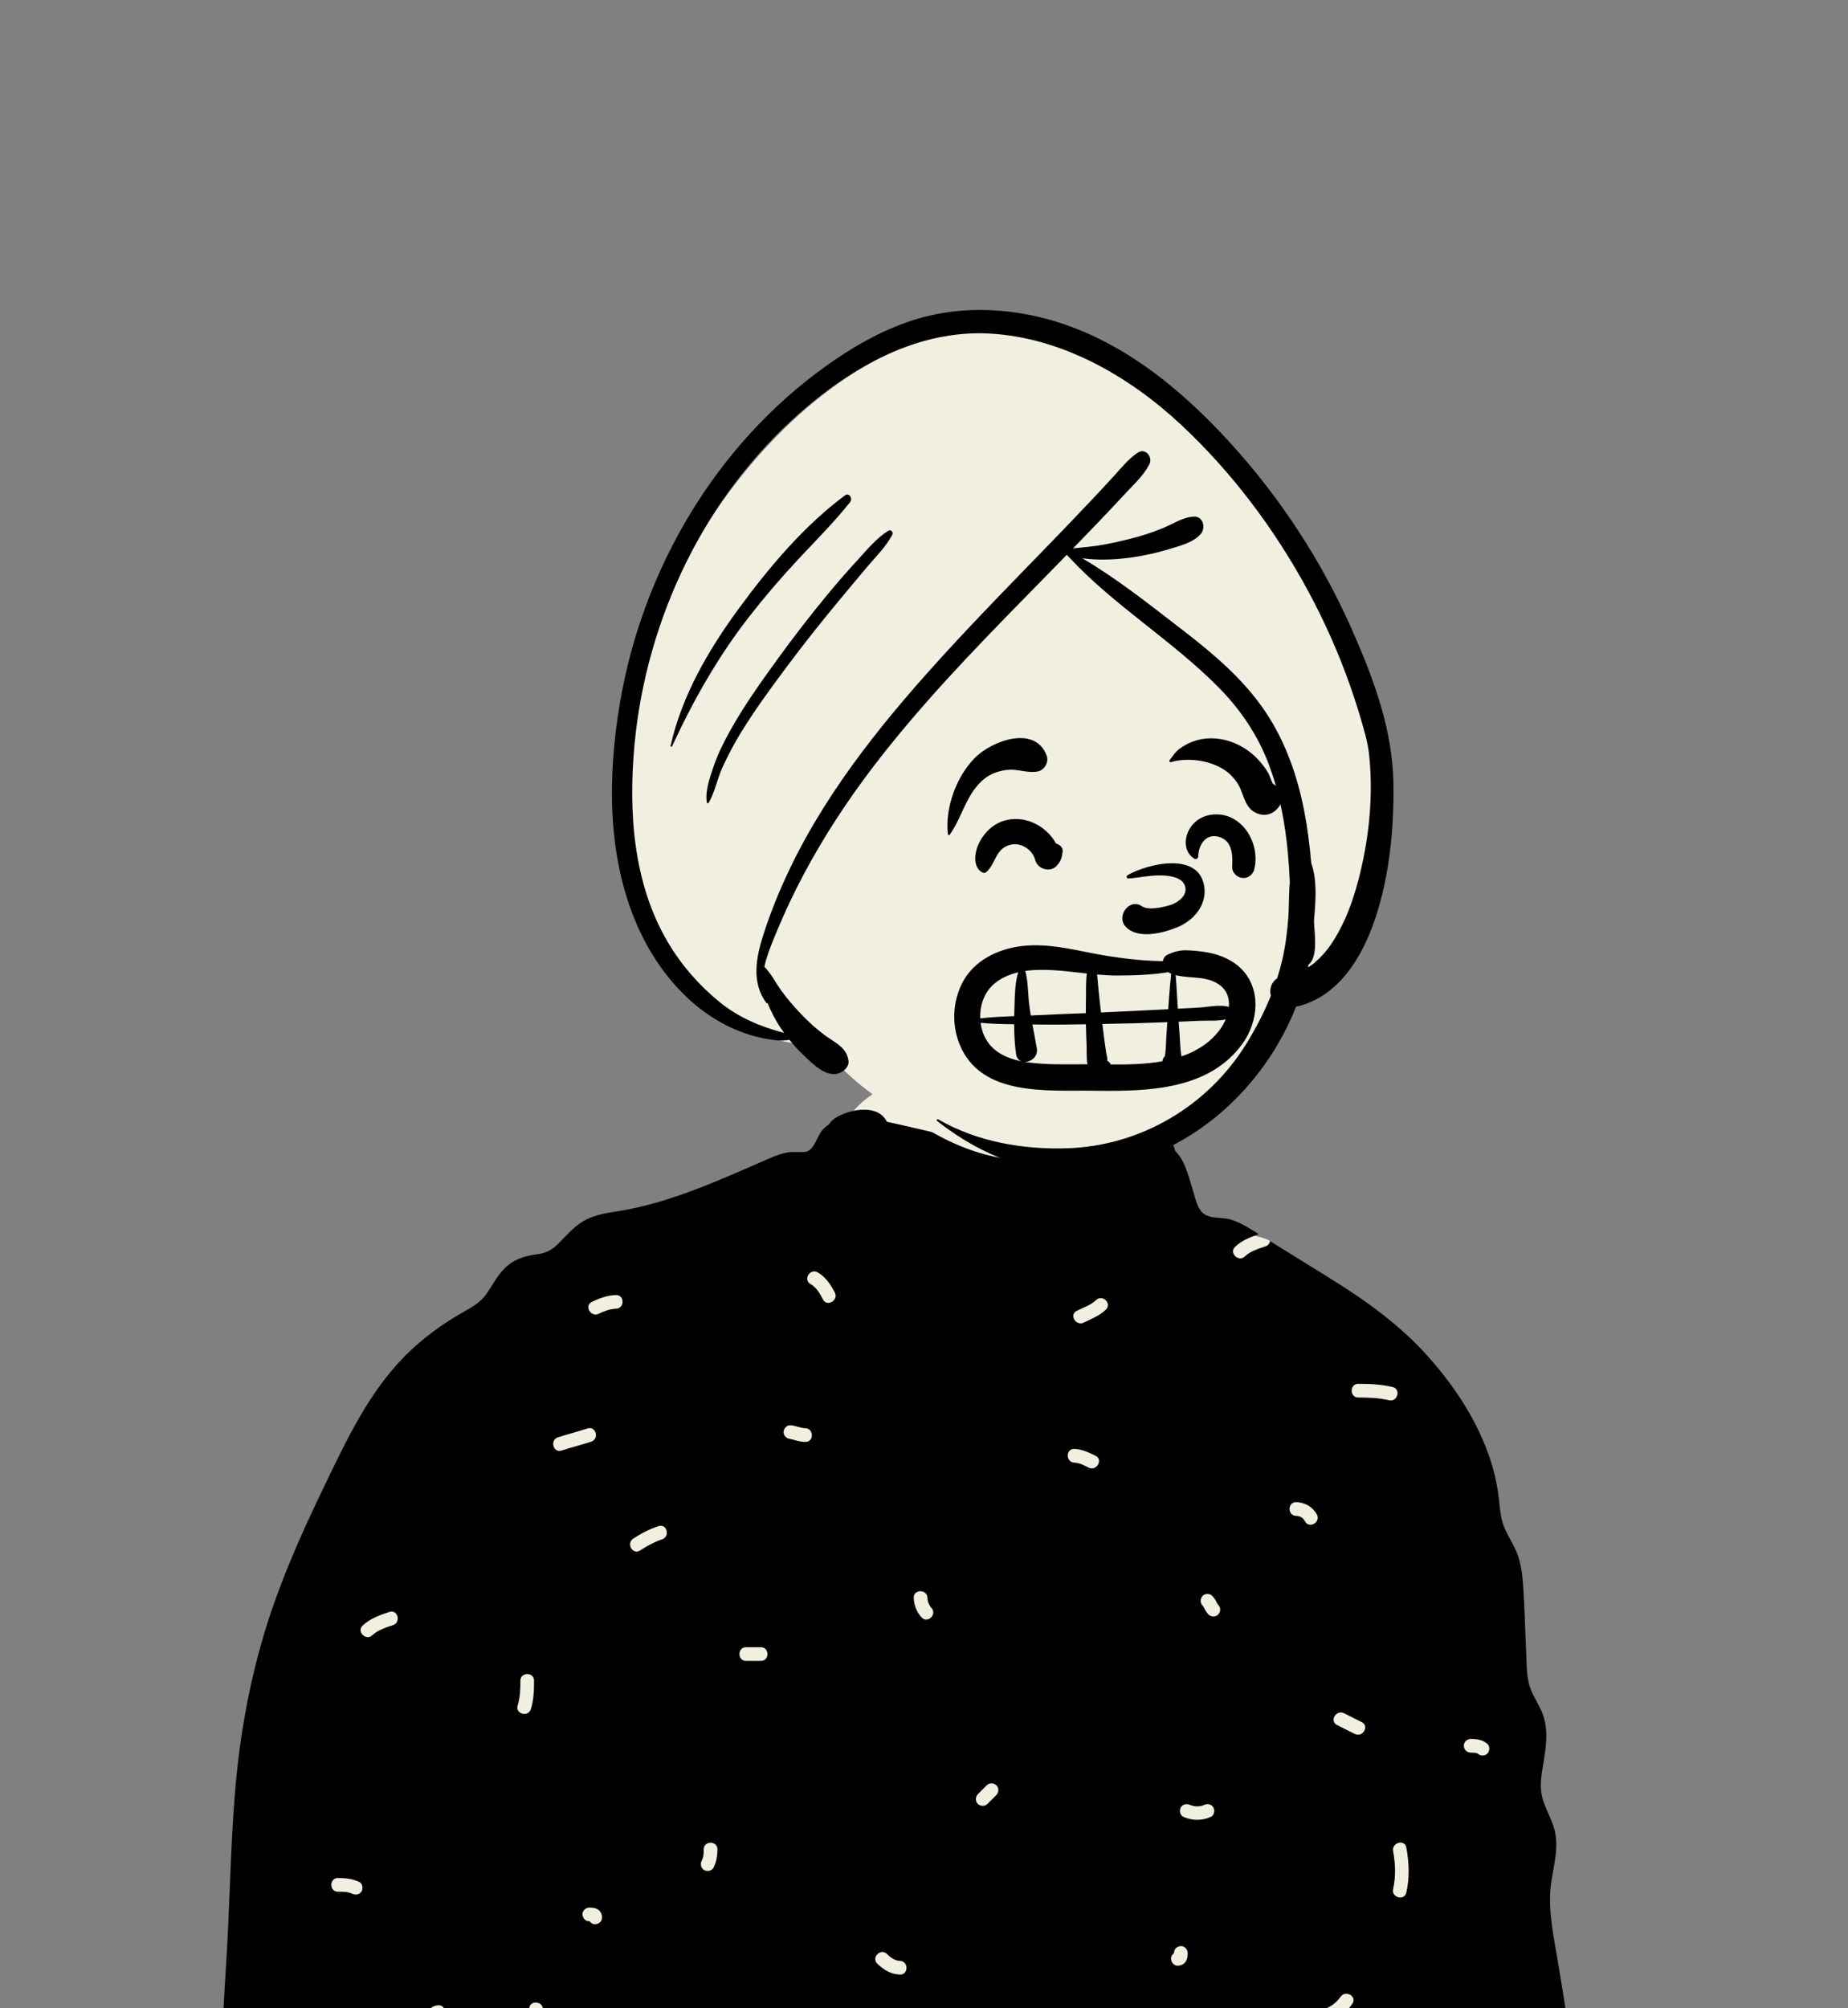 <svg width="590" height="641" viewBox="0 0 590 641" fill="none" xmlns="http://www.w3.org/2000/svg">
<rect x="0" y="0" width="590" height="641" fill="#808080" stroke="none"/>
<path fill-rule="evenodd" clip-rule="evenodd" d="M129.752 744.387C147.985 744.443 165.702 745.067 183.986 745.128C258.311 745.376 333.319 745.015 407.913 742.001C428.996 741.149 434.259 741.17 455.251 739.848C467.645 739.804 504.877 738.779 503.013 721.89C502.19 690.435 494.405 659.113 491.953 627.743C487.247 568.77 483.24 507.953 459.61 452.795C454.14 439.623 442.393 431.009 430.764 423.263C419.102 414.906 416.24 405.629 405.477 396.189C403.202 394.192 390.278 393.38 383.325 388.317C373.204 380.947 368.185 368.882 364.409 366.828C361.63 365.317 361.681 354.891 356.112 351.2C348.639 346.248 324.824 342.566 316.16 341.877C307.844 341.216 293.379 342.605 285.577 345.651C272.565 350.731 267.375 360.422 261.645 372.907C185.939 396.314 116.743 435.95 95.253 515.898C76.721 582.95 76.041 654.834 83.201 723.603C84.633 728.632 83.629 736.515 87.973 739.848C72.877 740.715 127.704 743.829 129.752 744.387Z" fill="#F1F0E0"/>
<path fill-rule="evenodd" clip-rule="evenodd" d="M474.099 678.179C472.666 677.463 471.173 676.645 469.537 676.588C466.727 676.49 466.723 672.117 469.537 672.215C471.991 672.301 474.146 673.324 476.305 674.403C478.825 675.661 476.609 679.432 474.099 678.179M469.533 555.084C471.45 555.086 473.383 555.328 474.856 556.67C475.731 557.468 475.662 558.955 474.856 559.762C473.993 560.624 472.637 560.557 471.764 559.762C472.049 560.021 471.767 559.764 471.663 559.707C471.639 559.694 471.625 559.684 471.619 559.678C471.597 559.673 471.575 559.669 471.539 559.659C471.311 559.602 471.085 559.546 470.854 559.504C470.85 559.515 470.366 559.472 470.253 559.467C470.012 559.459 469.773 559.458 469.533 559.458C468.347 559.457 467.347 558.458 467.347 557.271C467.347 556.09 468.352 555.084 469.533 555.084M448.984 604.138C448.358 606.884 444.144 605.715 444.769 602.975C445.677 598.991 445.512 594.91 444.769 590.913C444.257 588.158 448.471 586.987 448.984 589.751C449.875 594.546 450.074 599.358 448.984 604.138M443.459 446.974C440.203 446.2 436.983 446.108 433.653 446.107C430.836 446.106 430.84 441.733 433.653 441.734C437.367 441.735 440.993 441.895 444.621 442.757C447.361 443.408 446.193 447.623 443.459 446.974M432.548 553.493C430.66 552.548 428.771 551.603 426.883 550.659C424.363 549.399 426.58 545.628 429.089 546.883L434.754 549.717C437.273 550.977 435.057 554.748 432.548 553.493M431.762 639.61C429.367 643.065 426 645.211 421.958 646.283C419.232 647.006 418.079 642.786 420.796 642.066C423.686 641.299 426.254 639.904 427.988 637.403C429.581 635.104 433.369 637.293 431.762 639.61M416.653 485.642C416.005 484.43 415.03 483.919 413.819 483.891C411.006 483.827 411.005 479.454 413.819 479.518C416.578 479.581 419.109 480.967 420.427 483.435C421.755 485.918 417.979 488.125 416.653 485.642M388.931 515.368C388.148 516.222 386.628 516.2 385.84 515.368C385.357 514.858 384.952 514.289 384.633 513.666C384.512 513.429 384.397 513.188 384.264 512.958C384.204 512.855 384.138 512.754 384.071 512.655C384.048 512.635 384 512.586 383.951 512.534C383.111 511.646 383.132 510.334 383.951 509.442C384.735 508.588 386.255 508.609 387.043 509.442C387.525 509.951 387.931 510.52 388.249 511.144C388.37 511.381 388.485 511.622 388.619 511.852C388.678 511.955 388.744 512.056 388.812 512.154C388.835 512.174 388.882 512.224 388.931 512.275C389.771 513.164 389.75 514.475 388.931 515.368M386.602 579.942C383.755 581.245 380.633 581.245 377.786 579.942C376.708 579.448 376.452 577.891 377.003 576.95C377.64 575.86 378.92 575.675 379.993 576.166C381.284 576.757 383.107 576.756 384.396 576.166C385.474 575.673 386.742 575.848 387.386 576.95C387.94 577.897 387.676 579.451 386.602 579.942M378.83 625.648C378.341 626.806 377.285 627.422 376.05 627.469C374.826 627.515 373.916 626.43 373.864 625.282C373.831 624.541 374.232 623.908 374.807 623.515C374.808 623.475 374.809 623.434 374.809 623.393C374.81 622.168 375.81 621.26 376.995 621.207C378.174 621.154 379.181 622.25 379.18 623.393C379.18 624.165 379.132 624.931 378.83 625.648M367.557 698.314C364.069 698.37 360.66 699.202 357.171 699.258C354.352 699.304 354.361 694.931 357.171 694.885C360.66 694.828 364.068 693.997 367.557 693.941C370.376 693.895 370.367 698.268 367.557 698.314M353.048 418.074C351.006 420.02 348.483 420.978 345.996 422.194C343.476 423.426 341.262 419.653 343.789 418.418C345.896 417.388 348.229 416.627 349.957 414.982C351.995 413.04 355.09 416.129 353.048 418.074M347.566 468.479C346.134 467.764 344.64 466.945 343.005 466.889C340.194 466.79 340.191 462.417 343.005 462.515C345.458 462.601 347.613 463.625 349.773 464.703C352.293 465.961 350.077 469.732 347.566 468.479M321.289 670.781C320.642 669.569 319.666 669.057 318.455 669.03C315.642 668.966 315.641 664.593 318.455 664.657C321.215 664.72 323.745 666.106 325.064 668.574C326.391 671.057 322.616 673.264 321.289 670.781M312.186 575.82C311.316 575.021 311.377 573.538 312.186 572.728C313.13 571.783 314.074 570.839 315.019 569.894C315.882 569.03 317.237 569.093 318.11 569.894C318.979 570.693 318.919 572.176 318.11 572.986C317.165 573.931 316.221 574.875 315.277 575.82C314.412 576.685 313.058 576.621 312.186 575.82M301.464 723.818C298.311 723.744 295.355 722.839 292.385 721.851C289.725 720.965 290.872 716.743 293.548 717.634C296.128 718.493 298.721 719.381 301.464 719.445C304.278 719.51 304.279 723.883 301.464 723.818M287.296 630.304C284.447 630.225 282.084 628.773 280.086 626.829C278.065 624.864 281.159 621.774 283.177 623.738C284.321 624.849 285.64 625.885 287.296 625.931C290.109 626.009 290.111 630.382 287.296 630.304M296.096 510.043C296.13 511.207 296.622 512.455 297.344 513.22C299.276 515.267 296.189 518.363 294.253 516.312C292.657 514.621 291.792 512.357 291.724 510.043C291.644 507.223 296.016 507.235 296.096 510.043M262.747 414.796C261.832 413.004 260.633 410.903 258.81 409.913C256.334 408.569 258.543 404.794 261.016 406.137C263.495 407.483 265.269 410.135 266.522 412.589C267.8 415.093 264.027 417.303 262.747 414.796M257.086 460.277C256.072 460.248 255.065 460.074 254.087 459.809C253.669 459.695 253.256 459.565 252.837 459.451C252.658 459.402 251.897 459.307 252.365 459.332C251.181 459.269 250.179 458.382 250.179 457.146C250.179 456.009 251.184 454.896 252.365 454.959C253.987 455.046 255.462 455.858 257.086 455.904C259.897 455.983 259.899 460.356 257.086 460.277M242.917 530.176H238.196C235.379 530.176 235.384 525.803 238.196 525.803H242.917C245.735 525.803 245.73 530.176 242.917 530.176M237.409 723.518C235.977 724.235 234.29 724.914 233.13 726.01C231.085 727.944 227.99 724.856 230.039 722.918C231.516 721.521 233.404 720.642 235.203 719.742C236.262 719.212 237.565 719.452 238.193 720.527C238.761 721.499 238.464 722.99 237.409 723.518M226.86 668.265C226.677 668.214 226.484 668.178 226.299 668.153C225.556 668.053 224.778 668.088 224.032 668.087C221.214 668.086 221.219 663.712 224.032 663.714C226.249 663.715 228.556 663.746 230.299 665.299C231.183 666.088 231.097 667.592 230.299 668.391C229.43 669.26 228.088 669.177 227.207 668.391C227.3 668.475 226.982 668.299 226.86 668.265M224.033 593.952C224.668 592.642 224.678 591.788 224.679 590.333C224.681 587.514 229.053 587.519 229.05 590.333C229.049 592.446 228.735 594.245 227.808 596.159C227.29 597.226 225.776 597.505 224.818 596.944C223.743 596.316 223.519 595.014 224.033 593.952M211.396 491.369C208.86 492.232 206.597 493.453 204.364 494.927C202.008 496.483 199.82 492.694 202.158 491.151C204.706 489.469 207.341 488.136 210.234 487.152C212.908 486.242 214.045 490.468 211.396 491.369M196.652 417.769C194.769 417.821 192.824 418.544 191.146 419.359C188.623 420.585 186.409 416.813 188.94 415.583C191.337 414.418 193.961 413.471 196.652 413.396C199.471 413.316 199.459 417.69 196.652 417.769M190.039 614.245C189.298 614.278 188.665 613.877 188.272 613.301C188.231 613.301 188.191 613.3 188.151 613.3C186.925 613.299 186.018 612.299 185.965 611.113C185.912 609.933 187.007 608.926 188.151 608.927C188.922 608.927 189.688 608.974 190.405 609.277C191.562 609.766 192.178 610.823 192.225 612.058C192.271 613.283 191.186 614.193 190.039 614.245M179.294 463.031C176.609 463.909 175.47 459.685 178.132 458.814C181.257 457.793 184.45 457.002 187.575 455.98C190.259 455.103 191.399 459.327 188.736 460.197C185.612 461.219 182.418 462.01 179.294 463.031M169.485 545.573C168.652 548.257 164.434 547.105 165.269 544.41C166.076 541.809 166.134 539.192 166.135 536.49C166.137 533.671 170.508 533.676 170.507 536.49C170.505 539.565 170.402 542.613 169.485 545.573M140.261 644.437C140.102 645.526 139.239 646.311 138.109 646.361C136.958 646.413 135.881 645.319 135.923 644.175C136.003 641.974 137.797 640.18 139.997 640.099C141.221 640.054 142.131 641.137 142.183 642.286C142.233 643.403 141.301 644.274 140.261 644.437M125.473 518.762C123.163 519.534 120.695 520.268 118.884 521.978C116.838 523.91 113.743 520.822 115.793 518.886C118.181 516.631 121.252 515.567 124.311 514.545C126.99 513.651 128.128 517.876 125.473 518.762M115.448 603.715C114.813 604.801 113.527 604.997 112.458 604.5C111.024 603.833 109.441 603.855 107.895 603.854C105.078 603.851 105.082 599.478 107.895 599.48C110.28 599.483 112.479 599.707 114.664 600.723C115.739 601.224 116.001 602.77 115.448 603.715M109.78 706.814C108.556 706.859 107.646 705.776 107.594 704.628C107.544 703.511 108.476 702.639 109.517 702.476C109.675 701.387 110.539 700.602 111.669 700.552C112.819 700.5 113.896 701.594 113.854 702.739C113.774 704.94 111.981 706.734 109.78 706.814M508.034 723.35C507.291 720.677 505.592 718.517 504.308 716.112C503.877 715.302 503.727 714.798 503.494 714.204C503.177 714.839 502.562 715.316 501.637 715.316C499.862 715.317 497.786 715.203 496.13 715.962C495.053 716.456 493.784 716.281 493.14 715.178C492.586 714.231 492.851 712.678 493.924 712.186C496.365 711.067 498.989 710.944 501.637 710.943C502.291 710.943 502.786 711.184 503.135 711.546C504.147 697.683 504.122 683.81 503.165 669.938C502.144 655.113 499.793 640.583 497.335 625.949C496.144 618.854 494.598 611.688 494.898 604.461C495.199 597.284 498.275 590.593 496.095 583.393C495.22 580.507 493.723 577.861 492.751 575.008C491.707 571.936 491.8 568.902 492.275 565.721C493.253 559.243 494.876 552.842 492.28 546.517C491.133 543.713 489.275 541.209 488.379 538.312C487.264 534.71 487.417 530.725 487.232 526.991C486.855 519.458 486.756 511.876 486.133 504.36C485.855 500.993 485.248 497.8 483.866 494.712C482.537 491.738 480.565 489.032 479.686 485.878C478.811 482.773 478.735 479.499 478.265 476.323C477.773 472.967 477.003 469.659 475.964 466.434C471.954 453.949 464.604 442.732 455.921 433.007C446.692 422.67 435.66 414.886 423.95 407.632C417.792 403.818 411.635 400.003 405.482 396.189C405.351 396.904 404.894 397.562 404.019 397.855C401.708 398.627 399.241 399.36 397.429 401.071C395.383 403.003 392.288 399.915 394.338 397.979C396.477 395.959 399.165 394.895 401.9 393.961C399.096 392.193 396.263 390.363 393.099 389.341C390.328 388.445 386.241 389.227 383.995 387.193C382.23 385.592 381.672 382.623 380.995 380.448C380.148 377.747 379.416 374.899 378.34 372.275C377.608 370.482 376.542 368.76 375.198 367.372C374.608 365.098 373.525 363.021 371.613 361.758C366.608 358.445 360.461 361.736 358.259 366.459C356.439 366.454 354.521 366.853 352.751 366.962C349.111 367.192 345.467 367.295 341.822 367.285C334.691 367.263 327.555 366.798 320.484 365.852C307.84 364.158 295.572 360.741 283.141 358.079C283.07 357.915 282.988 357.751 282.89 357.587C280.212 353.094 273.541 353.854 269.338 355.554C267.535 356.281 265.699 357.199 264.667 358.905C263.574 359.642 262.628 360.539 262 361.485C260.7 363.436 259.694 367.372 257.055 367.7C255.317 367.913 253.552 367.58 251.787 367.831C249.58 368.137 247.602 368.914 245.564 369.799C230.045 376.539 214.002 384.034 197.16 386.647C193.21 387.259 189.189 387.893 185.757 390.107C182.97 391.905 180.817 394.376 178.517 396.721C176.277 399.006 174.43 400.017 171.233 400.427C167.353 400.925 163.993 401.996 161.157 404.817C158.802 407.162 157.266 410.158 155.419 412.88C153.539 415.657 150.78 417.22 147.917 418.833C141.147 422.648 134.841 427.256 129.349 432.783C117.782 444.437 110.776 459.415 103.717 474.011C96.083 489.798 88.947 505.776 83.996 522.634C79.144 539.187 76.259 556.214 74.925 573.401C73.521 591.434 73.324 609.539 72.155 627.584C71.57 636.598 71.128 645.623 70.68 654.643C70.243 663.553 69.603 672.479 69.706 681.401C69.904 698.647 73.351 715.948 79.379 732.096C80.881 736.114 82.547 740.077 84.323 743.98C85.881 747.407 91.209 747.025 92.881 743.98C93.263 743.28 93.564 742.559 93.815 741.826C98.187 741.864 102.602 741.526 106.946 741.93C114.618 742.646 122.305 743.045 129.999 743.521C145.223 744.466 160.474 745.095 175.703 745.964C177.18 746.048 178.658 746.133 180.135 746.221C169.282 712.618 170.69 676.288 168.973 641.341C168.834 638.523 173.207 638.54 173.344 641.341C175.068 676.438 173.6 712.86 184.836 746.519C189.196 746.814 193.549 747.175 197.888 747.703C201.395 748.124 204.92 748.621 208.461 748.446C212.477 748.255 216.401 747.336 220.319 746.538C227.439 745.09 234.296 745.746 241.443 746.637C249.088 747.593 256.76 748.124 264.453 748.457C295.261 749.807 326.276 751.037 357.073 748.976C364.526 748.479 371.963 747.779 379.367 746.828C386.995 745.849 394.541 744.204 402.163 743.269C409.677 742.351 416.584 744.871 424.01 745.336C431.583 745.811 439.359 744.231 446.862 743.324C449.309 743.027 451.759 742.739 454.21 742.452C451.055 720.819 449.261 699.023 447.518 677.235C447.294 674.425 451.667 674.449 451.89 677.235C453.618 698.853 455.372 720.486 458.522 741.949C471.514 740.437 484.518 738.907 497.373 736.551C501.034 735.884 504.674 734.796 506.865 731.527C508.487 729.106 508.816 726.138 508.034 723.35" fill="black"/>
<path fill-rule="evenodd" clip-rule="evenodd" d="M441.741 238.089C436.741 210.813 424.412 184.859 405.476 164.551C403.291 162.14 401.328 158.337 397.993 157.729C394.647 150.906 388.267 146.083 383.167 140.574C372.036 129.471 361.386 117.064 347.029 110.052C280.436 82.654 216.353 160.777 202.754 219.531C189.247 266.781 203.999 331.961 262.534 333.873C270.815 344.83 282.242 352.414 293.979 359.188C310.009 369.455 327.495 373.622 346.039 367.909C364.508 372.737 383.653 357.244 394.752 343.657C403.525 333.132 409.538 320.288 417.562 309.394C427.035 309.157 435.222 301.132 436.49 291.726C445.339 275.46 444.936 255.968 441.741 238.089V238.089Z" fill="#F1F0E0"/>
<path fill-rule="evenodd" clip-rule="evenodd" d="M296.687 100.772C308.804 97.94 321.511 98.527 333.513 101.64C357.302 107.809 376.875 123.854 393.105 141.743C408.935 159.192 421.99 179.194 431.525 200.742L432.008 201.838C438.752 217.199 444.613 233.164 444.864 250.078C445.08 264.634 443.61 279.799 438.91 293.644C434.722 305.978 427.019 318.407 413.766 321.363C406.124 340.795 391.174 357.623 372.342 366.627C360.661 372.212 347.834 374.706 334.92 373.466C321.744 372.202 309.436 365.869 299.139 357.792C298.857 357.571 299.22 357.142 299.511 357.309C311.909 364.456 326.572 367.011 340.772 366.541C364.109 365.769 385.503 353.169 397.797 333.362C400.856 328.433 403.581 323.233 405.756 317.824C405.628 317.379 405.555 316.928 405.555 316.488C405.555 314.625 406.439 313.201 407.758 312.281C408.369 310.369 408.91 308.436 409.362 306.481C410.387 302.052 410.958 297.559 411.303 293.03C411.583 289.35 411.428 285.447 411.797 281.673C411.663 278.65 411.476 275.629 411.202 272.615C410.32 262.902 408.538 253.214 405.105 244.06C401.627 234.788 396.134 226.611 389.204 219.573C374.341 204.478 355.834 193.457 341.381 177.95L340.624 177.13L340.572 177.113C338.779 178.953 336.987 180.792 335.19 182.628L326.979 191.006C310.22 208.125 293.597 225.41 279.018 244.459C270.623 255.428 263.081 266.927 256.582 279.12C253.505 284.895 250.714 290.814 248.192 296.852L247.2 299.256C246.019 302.133 244.742 305.352 244.034 308.601C246.143 310.694 247.685 313.77 249.391 316.146C251.326 318.84 253.558 321.405 255.854 323.799C258.178 326.222 260.727 328.545 263.433 330.535L263.758 330.77C266.863 332.974 270.426 334.496 270.892 338.692C271.094 340.514 269.466 341.979 267.958 342.547C263.831 344.098 259.556 339.642 256.805 337.08C255.09 335.481 253.513 333.759 252.051 331.94C250.627 332.144 249.195 332.246 247.777 332.078C245.579 331.817 243.404 331.432 241.263 330.869C223.511 326.207 210.371 311.464 203.282 295.044C193.764 273 193.985 247.59 197.942 224.279C205.172 181.679 228.571 141.896 263.903 116.709C273.798 109.655 284.771 103.557 296.687 100.772ZM315.813 106.472C292.987 105.268 272.177 117.043 255.481 131.7C225.081 158.387 206.356 197.461 202.589 237.586C200.588 258.905 202.085 281.884 213.198 300.72C217.509 308.028 223.062 314.396 229.616 319.765C235.792 324.825 242.832 327.741 250.359 329.726C250.016 329.253 249.678 328.778 249.349 328.295C247.598 325.731 246.208 323.005 245.043 320.15C244.94 320.252 244.747 320.273 244.632 320.116C239.882 313.595 241.369 305.814 243.633 298.644C246.007 291.122 249.016 283.804 252.451 276.705C264.969 250.833 283.588 228.295 302.915 207.263C312.785 196.522 322.983 186.092 333.144 175.627C338.218 170.401 343.278 165.159 348.275 159.858C350.762 157.219 353.233 154.566 355.682 151.892C358.104 149.248 360.283 146.447 363.298 144.467C365.702 142.889 368.101 145.905 366.978 148.149C365.25 151.599 362.278 154.335 359.649 157.141L359.378 157.431C356.815 160.199 354.228 162.945 351.625 165.676C348.632 168.817 345.615 171.937 342.589 175.048C345.169 174.749 347.781 174.577 350.346 174.187C353.83 173.658 357.267 172.879 360.687 172.031C364.291 171.138 367.848 169.998 371.281 168.581C374.507 167.251 377.555 165.119 381.104 164.91C384.108 164.733 385.047 168.454 383.382 170.412C381.088 173.11 376.964 174.172 373.61 175.174L373.137 175.317C369.427 176.45 365.631 177.3 361.794 177.868C356.745 178.616 350.911 178.958 345.509 178.192C356.296 184.519 366.221 192.36 376.119 200.007L377.865 201.354C387.536 208.797 396.973 216.821 403.868 227.004C410.304 236.511 414.19 247.579 416.371 258.793C417.447 264.326 418.157 269.917 418.633 275.531C420.409 280.509 420.124 286.427 419.676 291.902L419.517 293.792L419.529 294.346C419.595 297.77 420.971 305.394 417.732 307.98C417.676 308.255 417.625 308.532 417.567 308.808C417.97 308.559 418.369 308.302 418.764 308.039C418.926 307.93 419.083 307.81 419.242 307.693L419.69 307.325C419.707 307.311 419.722 307.298 419.734 307.288C420.739 306.405 421.698 305.483 422.592 304.487C424.244 302.645 425.814 300.305 427.302 297.609C430.57 291.683 432.658 285.242 434.272 278.581C437.224 266.405 438.442 253.327 437.096 240.839C436.908 239.096 436.522 236.91 435.924 234.668C434.503 229.344 432.869 224.076 431.039 218.879C427.378 208.482 422.891 198.396 417.659 188.697C407.033 168.996 393.362 150.782 376.981 135.497C360.392 120.018 338.878 107.687 315.813 106.472ZM283.624 169.417C284.447 168.914 285.294 169.891 284.886 170.679C282.91 174.494 279.586 177.715 276.826 180.984C273.967 184.369 271.13 187.772 268.299 191.181C262.536 198.12 256.91 205.187 251.507 212.412L250.08 214.323C245.329 220.702 240.636 227.183 236.484 233.961C234.311 237.507 232.396 241.175 230.658 244.951C229.002 248.547 228.239 252.886 226.25 256.264C226.125 256.477 225.737 256.459 225.689 256.19C225.04 252.554 226.644 248.174 227.789 244.769C229.152 240.719 231.09 236.862 233.166 233.137C237.494 225.366 242.681 218.082 247.892 210.886C253.184 203.579 258.678 196.421 264.443 189.48C267.15 186.22 269.918 183.024 272.769 179.892L273.842 178.72C276.828 175.48 279.838 171.729 283.624 169.417ZM269.789 158.119C271.143 157.116 272.298 159.166 271.434 160.252C266.277 166.743 260.408 172.575 254.764 178.629C249.343 184.442 244.162 190.473 239.273 196.742C229.304 209.524 221.325 223.549 214.567 238.249C214.439 238.526 214.038 238.32 214.098 238.052C217.678 222.152 226.047 207.711 235.576 194.663L235.939 194.168C245.577 181.047 256.656 167.857 269.789 158.119Z" fill="black"/>
<path fill-rule="evenodd" clip-rule="evenodd" d="M326.155 302.005C335.522 300.868 344.601 303.737 353.758 305.183C358.593 305.946 363.434 306.516 368.326 306.727C369.311 306.771 370.295 306.796 371.28 306.816C371.372 305.949 371.857 305.152 372.908 304.675C375.063 303.698 376.788 303.257 379.154 303.352C381.319 303.437 383.493 303.66 385.625 304.05C389.498 304.761 393.387 306.372 396.22 309.173C402.776 315.652 401.778 326.06 396.712 333.117C386.247 347.7 367.147 348.377 350.788 348.186L349.278 348.167C334.383 347.954 313.072 350.175 306.305 333.222C303.817 326.988 304.162 319.761 307.209 313.782C310.843 306.65 318.493 302.935 326.155 302.005ZM372.687 326.288L372.553 326.293C365.686 326.558 358.819 326.744 351.948 326.866C352.154 328.631 352.364 330.397 352.603 332.158C352.792 333.545 352.993 334.929 353.203 336.312C353.292 336.898 353.618 337.807 353.526 338.387L353.493 338.616V338.616C353.846 338.776 354.166 339.033 354.404 339.406C354.487 339.535 354.547 339.665 354.607 339.795C359.941 339.837 365.682 339.733 371.121 338.763L371.132 338.645V338.645C371.23 337.95 371.519 337.482 371.903 337.161C372.285 334.945 372.251 332.583 372.398 330.384C372.49 329.018 372.59 327.653 372.687 326.288ZM346.699 326.957C341.749 327.041 336.797 327.106 331.848 327.046L329.601 327.011V327.011C330.076 329.558 330.592 332.095 331.021 334.658C331.469 337.33 329.118 339.028 327.084 338.96C327.313 338.997 327.54 339.036 327.769 339.068C334.125 339.967 340.725 339.729 347.175 339.722C346.828 337.695 346.969 335.409 346.917 333.718L346.907 333.456C346.808 331.288 346.739 329.123 346.699 326.957ZM313.081 326.49C313.253 327.814 313.587 329.11 314.087 330.316C316.2 335.413 321.044 337.792 326.169 338.794C325.28 338.486 324.574 337.748 324.396 336.484C323.951 333.341 323.791 330.145 323.779 326.953C320.207 326.92 316.612 326.844 313.081 326.49ZM391.314 325.404C388.771 326.004 385.816 325.729 383.32 325.842C380.983 325.949 378.644 326.041 376.307 326.136C376.417 327.732 376.524 329.328 376.641 330.924C376.792 332.986 376.806 335.165 377.201 337.218C381.905 335.612 386.12 333.036 389.283 328.918C390.071 327.891 390.776 326.687 391.314 325.404ZM325.088 310.368C320.855 311.371 316.848 313.489 314.695 317.364C313.417 319.664 312.855 322.389 312.963 325.075C316.541 324.658 320.18 324.5 323.802 324.37C323.814 323.717 323.83 323.065 323.849 322.415L323.905 320.748C324.004 317.568 324.053 313.576 325.088 310.368ZM346.998 310.758L345.135 310.548C339.959 309.958 334.785 309.339 329.609 309.694C328.86 309.746 328.099 309.827 327.337 309.939C328.252 313.242 328.175 317.121 328.557 320.391C328.705 321.655 328.891 322.909 329.098 324.158L329.996 324.116V324.116C335.55 323.815 341.11 323.629 346.669 323.409C346.669 322.365 346.674 321.32 346.691 320.275L346.712 319.23C346.775 316.56 346.603 313.553 346.998 310.758ZM372.989 310.332C367.567 311.208 361.964 311.394 356.639 311.401C354.512 311.403 352.386 311.273 350.261 311.084C350.399 312.216 350.471 313.361 350.575 314.477C350.785 316.732 351.025 318.984 351.286 321.234L351.518 323.202V323.202C358.351 322.893 365.183 322.558 372.014 322.211L372.978 322.159V322.159L373.248 318.376C373.432 315.853 373.634 313.331 373.92 310.819L373.706 310.742V310.742C373.454 310.639 373.215 310.496 372.989 310.332ZM375.347 311.272C375.646 314.839 375.811 318.421 376.031 321.994L380.534 321.753C381.284 321.712 382.035 321.671 382.785 321.627C385.704 321.459 389.453 320.575 392.338 321.4C392.558 318.776 391.809 316.22 389.442 314.457C385.286 311.361 379.995 312.464 375.347 311.272ZM359.961 279.384C366.667 275.542 383.492 271.616 384.558 283.688C385.048 289.244 380.919 293.847 376.098 295.901L375.917 295.977C371.395 297.836 363.381 299.936 359.468 295.904C356.211 292.548 360.531 286.53 364.578 289.279C366.657 290.692 371.035 289.651 373.356 288.979L373.501 288.936C376.005 288.2 379.344 285.844 378.308 282.759C377.392 280.03 373.493 279.531 371.051 279.443C367.405 279.312 363.858 280.159 360.246 280.435C359.674 280.478 359.498 279.65 359.961 279.384ZM387.738 259.971C396.839 259.545 402.501 269.486 400.408 277.631C400.046 279.037 398.475 280.417 396.958 280.259L396.576 280.223C396.382 280.205 396.187 280.18 396.007 280.131C394.567 279.732 393.276 278.233 393.381 276.679L393.408 276.227C393.621 272.379 393.204 267.945 388.633 267.013C384.756 266.223 382.591 269.956 382.545 273.392C382.537 274.002 381.851 274.428 381.312 274.1C378.51 272.394 378.024 269 379.095 266.077C380.452 262.374 383.847 260.153 387.738 259.971ZM320.194 262.103C326.817 259.892 333.963 263.424 337.17 269.282C338.295 269.608 339.418 270.475 339.262 271.804C339.036 273.715 338.696 274.919 337.372 276.369C335.3 278.636 331.42 277.477 330.559 274.686L330.522 274.56C329.544 270.953 325.575 268.572 321.959 269.835C317.735 271.31 317.858 275.773 314.895 278.373C314.547 278.678 314.129 278.727 313.712 278.525C310.565 277.004 311.131 272.425 312.253 269.805C313.724 266.366 316.584 263.307 320.194 262.103ZM311.175 241.983C316.542 236.505 330.537 231.204 334.208 241.32C334.908 243.247 333.419 245.845 331.413 246.245C328.129 246.899 325.216 245.473 321.953 245.728C319.313 245.937 316.558 246.82 314.447 248.456C308.599 252.989 307.312 260.656 303.238 266.425C303.039 266.706 302.654 266.588 302.618 266.256C301.69 257.857 305.296 247.983 311.175 241.983ZM381.172 236.59C384.734 235.332 388.767 235.44 392.347 236.556C395.954 237.681 399.265 239.817 401.815 242.608C402.973 243.875 404.044 245.274 404.903 246.762C405.359 247.551 405.839 249.181 406.357 250.151C409.163 251.771 410.362 255.464 407.85 258.091L407.737 258.206L407.401 258.54C406.051 259.877 404.015 260.456 402.172 259.922C398.047 258.728 397.546 255.478 396.118 252.029C395.175 249.751 393.559 247.735 391.6 246.254C386.97 242.755 379.379 241.641 373.805 243.289C373.508 243.377 373.16 242.999 373.371 242.725C374.427 241.356 375.036 240.233 376.45 239.128C377.886 238.008 379.452 237.198 381.172 236.59Z" fill="black"/>
</svg>
